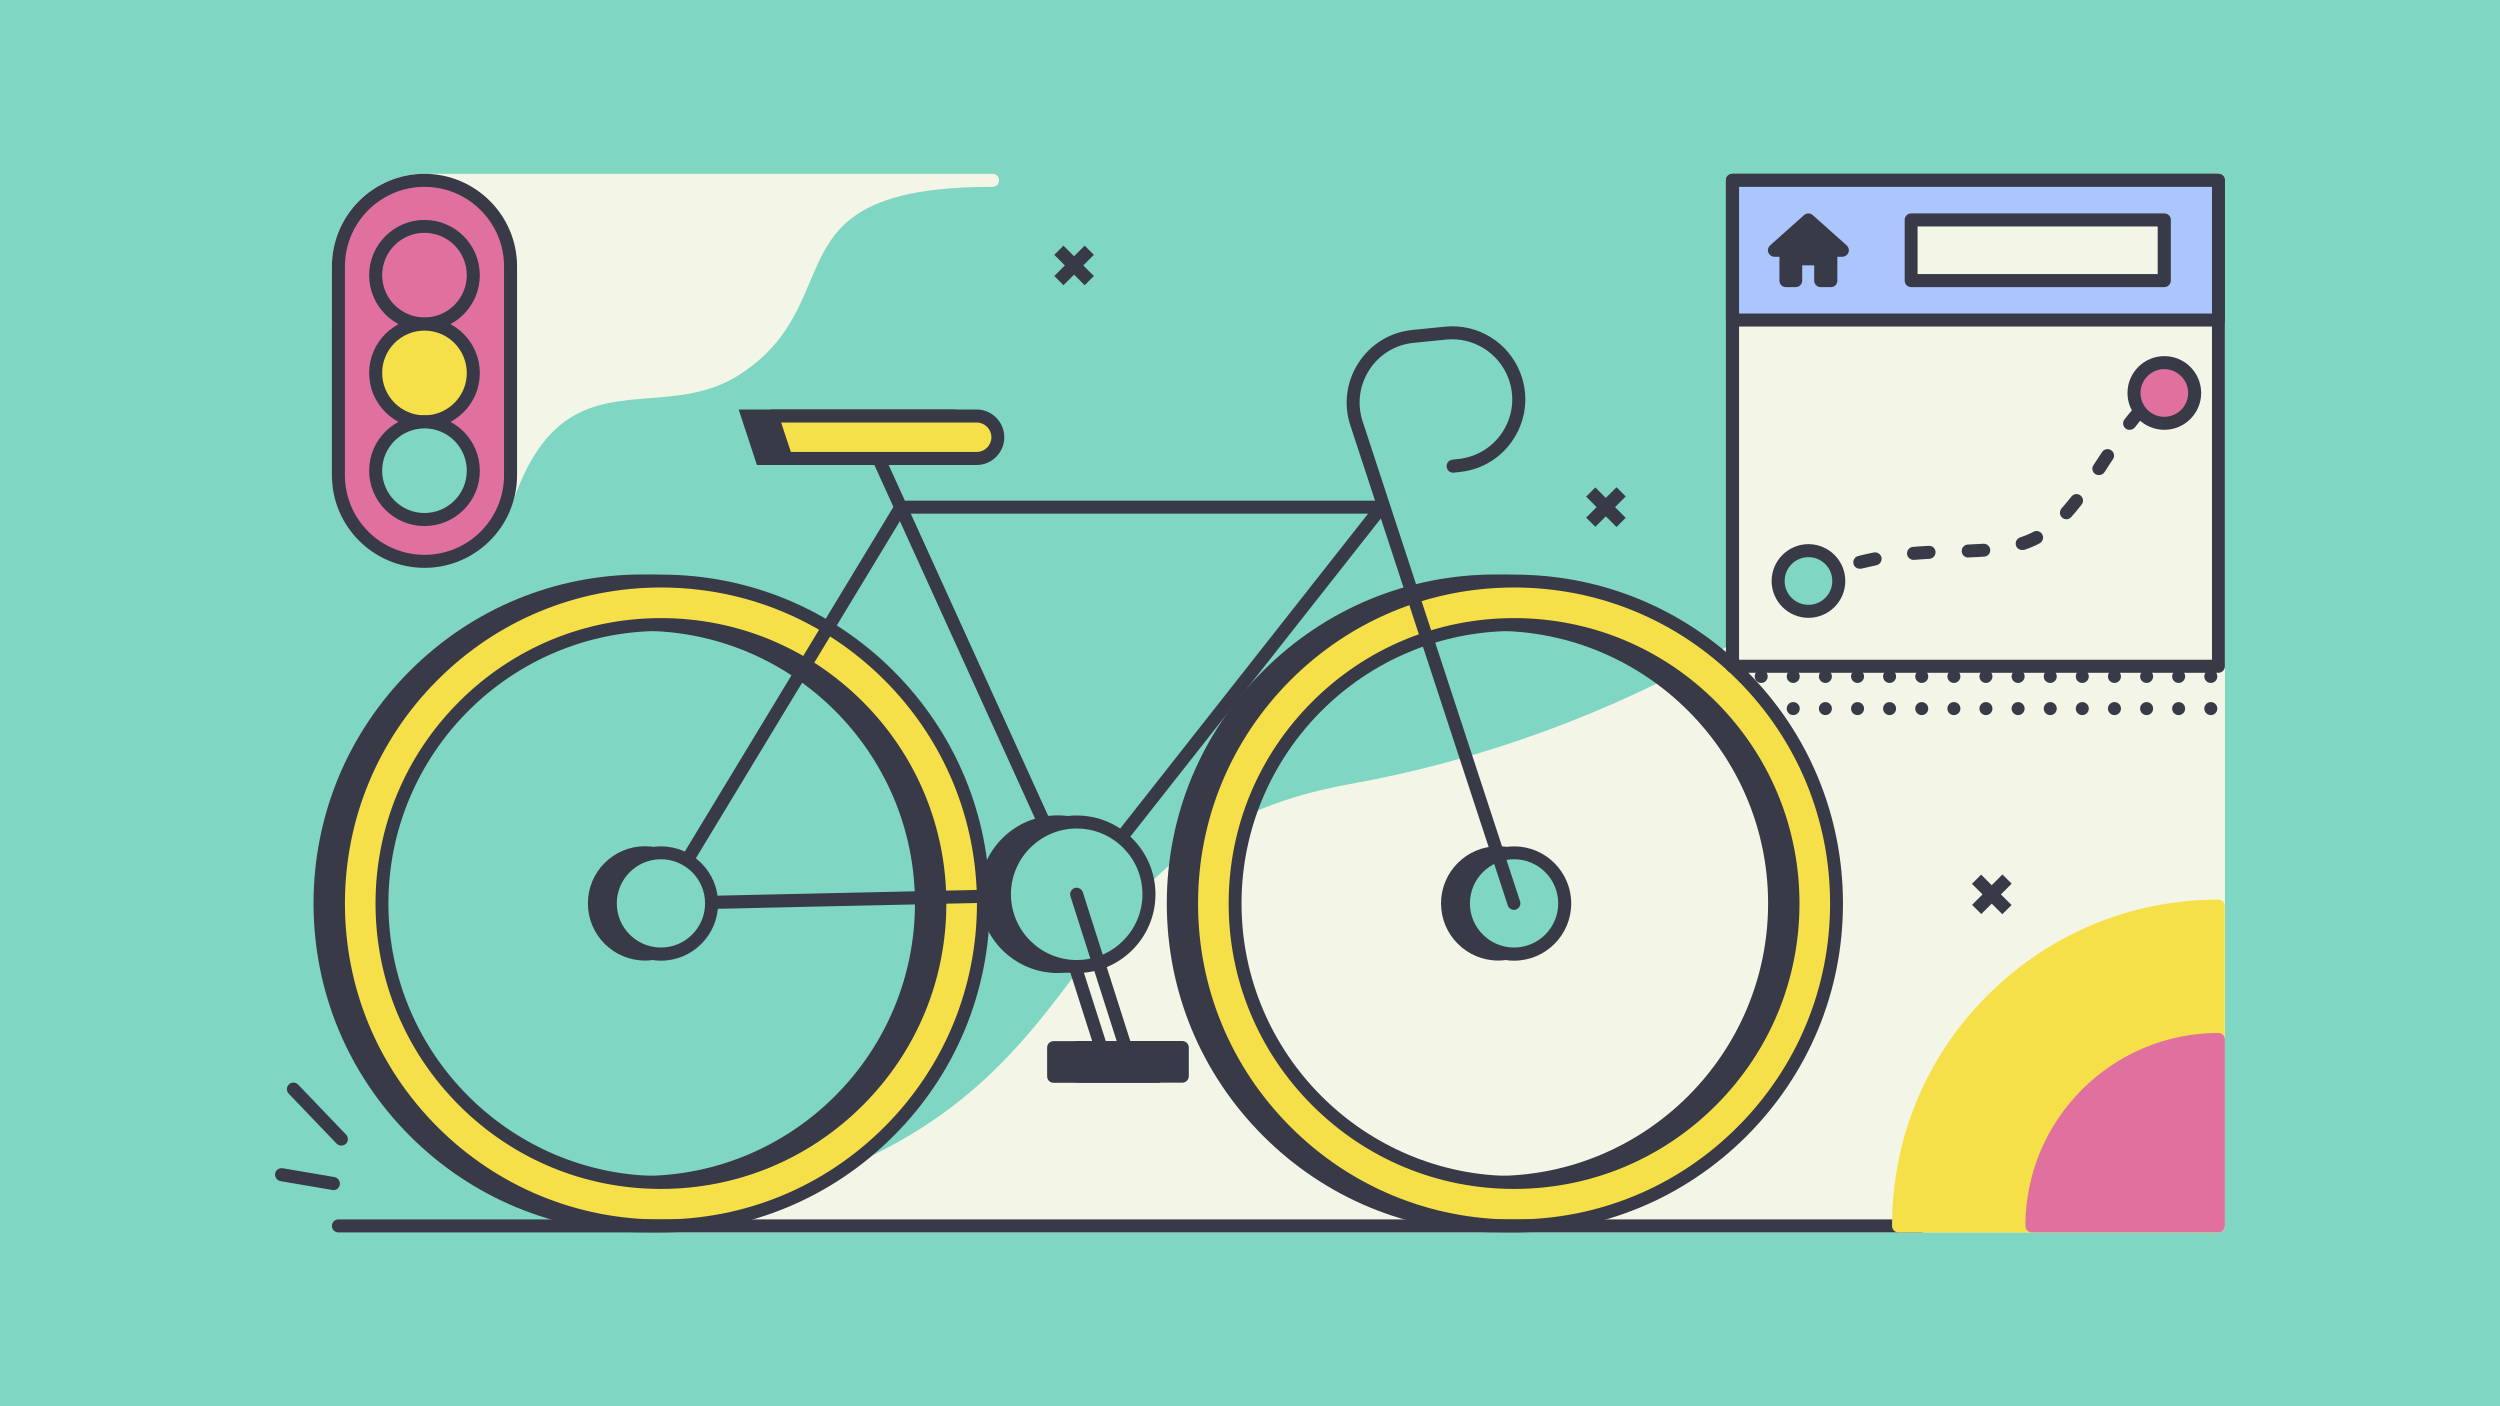 <?xml version="1.0" encoding="utf-8"?>
<!-- Generator: Adobe Illustrator 22.0.1, SVG Export Plug-In . SVG Version: 6.00 Build 0)  -->
<svg version="1.1" id="Layer_1" xmlns="http://www.w3.org/2000/svg" xmlns:xlink="http://www.w3.org/1999/xlink" x="0px" y="0px" viewBox="0 0 1920 1080" style="enable-background:new 0 0 1920 1080;" xml:space="preserve">

<rect y="0" width="1920" height="1080" style="fill:#7FD6C2;"/>
<g>
	<path d="M762.4,133.5H325.8c-39.1,0-70.9,31.8-70.9,70.9v48.5c0,1.9,1.1,3.7,2.9,4.5c4.8,2.3,8.4,8,9.1,14.5
		c1.8,17.5,2.8,35.9,3,56.5c0.1,14.4-1.9,15.7-4.4,17.3c-5.3,3.4-9.4,7.4-10.3,25.3c-0.3,5.1,5.3,6.2,9.4,7
		c3.4,0.7,8.2,1.4,14.8,2.3c12,1.6,28.3,3.3,44,5c23.2,2.5,54.7,5.9,60.6,7.8c0.7,0.6,1.5,1,2.5,1.2c0.3,0,0.6,0.1,0.8,0.1
		c2.1,0,4.1-1.4,4.8-3.5c25.2-78.6,64.8-81.8,106.7-85.1c22.4-1.8,45.6-3.6,67.1-16.8c34.5-21.2,46-48.5,56.1-72.5
		c8.2-19.4,16-37.8,34.8-50.9c21.5-15.1,55.1-22.1,105.5-22.1c2.8,0,5-2.2,5-5S765.2,133.5,762.4,133.5z" style="fill:#F3F6E6;"/>
	<path d="M1705,133.7c-2.2-0.6-4.5,0.4-5.6,2.4c-0.1,0.2-10.7,18.9-31.6,48.5c-51.5,73-164.2,210.5-339.7,310.9
		c-91.9,52.6-190,88.5-291.6,106.7c-117.1,21-161.1,79.8-207.7,142.1c-28.4,37.9-57.8,77.2-105.6,111.5
		c-54.4,39-125.2,65.4-216.4,80.8c-2.6,0.4-4.4,2.8-4.2,5.3c0.2,2.6,2.4,4.6,5,4.6h1196.2c2.8,0,5-2.2,5-5v-803
		C1708.7,136.3,1707.2,134.3,1705,133.7z" style="fill:#F3F6E6;"/>
	<g>
		<g>
			<g>
				<g>
					<circle cx="1697.9" cy="494.8" r="5" style="fill:#383A48;"/>
				</g>
			</g>
			<g>
				<g>
					<circle cx="1697.9" cy="519.5" r="5" style="fill:#383A48;"/>
				</g>
			</g>
			<g>
				<g>
					<circle cx="1697.9" cy="544.2" r="5" style="fill:#383A48;"/>
				</g>
			</g>
			<g>
				<g>
					<circle cx="1673.2" cy="494.8" r="5" style="fill:#383A48;"/>
				</g>
			</g>
			<g>
				<g>
					<circle cx="1673.2" cy="519.5" r="5" style="fill:#383A48;"/>
				</g>
			</g>
			<g>
				<g>
					<circle cx="1673.2" cy="544.2" r="5" style="fill:#383A48;"/>
				</g>
			</g>
			<g>
				<g>
					<circle cx="1648.6" cy="494.8" r="5" style="fill:#383A48;"/>
				</g>
			</g>
			<g>
				<g>
					<circle cx="1648.6" cy="519.5" r="5" style="fill:#383A48;"/>
				</g>
			</g>
			<g>
				<g>
					<circle cx="1648.6" cy="544.2" r="5" style="fill:#383A48;"/>
				</g>
			</g>
			<g>
				<g>
					<circle cx="1623.9" cy="494.8" r="5" style="fill:#383A48;"/>
				</g>
			</g>
			<g>
				<g>
					<circle cx="1623.9" cy="519.5" r="5" style="fill:#383A48;"/>
				</g>
			</g>
			<g>
				<g>
					<circle cx="1623.9" cy="544.2" r="5" style="fill:#383A48;"/>
				</g>
			</g>
			<g>
				<g>
					<circle cx="1599.2" cy="494.8" r="5" style="fill:#383A48;"/>
				</g>
			</g>
			<g>
				<g>
					<circle cx="1599.2" cy="519.5" r="5" style="fill:#383A48;"/>
				</g>
			</g>
			<g>
				<g>
					<circle cx="1599.2" cy="544.2" r="5" style="fill:#383A48;"/>
				</g>
			</g>
			<g>
				<g>
					<circle cx="1574.6" cy="494.8" r="5" style="fill:#383A48;"/>
				</g>
			</g>
			<g>
				<g>
					<circle cx="1574.6" cy="519.5" r="5" style="fill:#383A48;"/>
				</g>
			</g>
			<g>
				<g>
					<circle cx="1574.6" cy="544.2" r="5" style="fill:#383A48;"/>
				</g>
			</g>
			<g>
				<g>
					<circle cx="1549.9" cy="494.8" r="5" style="fill:#383A48;"/>
				</g>
			</g>
			<g>
				<g>
					<circle cx="1549.9" cy="519.5" r="5" style="fill:#383A48;"/>
				</g>
			</g>
			<g>
				<g>
					<circle cx="1549.9" cy="544.2" r="5" style="fill:#383A48;"/>
				</g>
			</g>
			<g>
				<g>
					<circle cx="1525.2" cy="494.8" r="5" style="fill:#383A48;"/>
				</g>
			</g>
			<g>
				<g>
					<circle cx="1525.2" cy="519.5" r="5" style="fill:#383A48;"/>
				</g>
			</g>
			<g>
				<g>
					<circle cx="1525.2" cy="544.2" r="5" style="fill:#383A48;"/>
				</g>
			</g>
			<g>
				<g>
					<circle cx="1500.6" cy="494.8" r="5" style="fill:#383A48;"/>
				</g>
			</g>
			<g>
				<g>
					<circle cx="1500.6" cy="519.5" r="5" style="fill:#383A48;"/>
				</g>
			</g>
			<g>
				<g>
					<circle cx="1500.6" cy="544.2" r="5" style="fill:#383A48;"/>
				</g>
			</g>
			<g>
				<g>
					<circle cx="1475.9" cy="494.8" r="5" style="fill:#383A48;"/>
				</g>
			</g>
			<g>
				<g>
					<circle cx="1475.9" cy="519.5" r="5" style="fill:#383A48;"/>
				</g>
			</g>
			<g>
				<g>
					<circle cx="1475.9" cy="544.2" r="5" style="fill:#383A48;"/>
				</g>
			</g>
			<g>
				<g>
					<circle cx="1451.2" cy="494.8" r="5" style="fill:#383A48;"/>
				</g>
			</g>
			<g>
				<g>
					<circle cx="1451.2" cy="519.5" r="5" style="fill:#383A48;"/>
				</g>
			</g>
			<g>
				<g>
					<circle cx="1451.2" cy="544.2" r="5" style="fill:#383A48;"/>
				</g>
			</g>
			<g>
				<g>
					<circle cx="1426.6" cy="494.8" r="5" style="fill:#383A48;"/>
				</g>
			</g>
			<g>
				<g>
					<circle cx="1426.6" cy="519.5" r="5" style="fill:#383A48;"/>
				</g>
			</g>
			<g>
				<g>
					<circle cx="1426.6" cy="544.2" r="5" style="fill:#383A48;"/>
				</g>
			</g>
			<g>
				<g>
					<circle cx="1401.9" cy="494.8" r="5" style="fill:#383A48;"/>
				</g>
			</g>
			<g>
				<g>
					<circle cx="1401.9" cy="519.5" r="5" style="fill:#383A48;"/>
				</g>
			</g>
			<g>
				<g>
					<circle cx="1401.9" cy="544.2" r="5" style="fill:#383A48;"/>
				</g>
			</g>
			<g>
				<g>
					<circle cx="1377.2" cy="494.8" r="5" style="fill:#383A48;"/>
				</g>
			</g>
			<g>
				<g>
					<circle cx="1377.2" cy="519.5" r="5" style="fill:#383A48;"/>
				</g>
			</g>
			<g>
				<g>
					<circle cx="1377.2" cy="544.2" r="5" style="fill:#383A48;"/>
				</g>
			</g>
			<g>
				<g>
					<circle cx="1352.6" cy="494.8" r="5" style="fill:#383A48;"/>
				</g>
			</g>
			<g>
				<g>
					<circle cx="1352.6" cy="519.5" r="5" style="fill:#383A48;"/>
				</g>
			</g>
			<g>
				<g>
					<circle cx="1352.6" cy="544.2" r="5" style="fill:#383A48;"/>
				</g>
			</g>
		</g>
	</g>
	<g>
		<g>
			<path d="M1327.3,515.2c-47.7-47.7-111.2-74-178.6-74c-67.5,0-130.9,26.3-178.6,74c-47.7,47.7-74,111.2-74,178.6
				c0,67.5,26.3,130.9,74,178.6c47.7,47.7,111.2,74,178.6,74c67.5,0,130.9-26.3,178.6-74s74-111.2,74-178.6S1375,562.9,1327.3,515.2
				z M1357.9,693.8c0,115.4-93.9,209.3-209.3,209.3s-209.3-93.9-209.3-209.3s93.9-209.3,209.3-209.3
				C1264,484.6,1357.9,578.5,1357.9,693.8z" style="fill:#383A48;"/>
			<path d="M1150.6,649.9c-24.2,0-43.9,19.7-43.9,43.9s19.7,43.9,43.9,43.9c24.2,0,43.9-19.7,43.9-43.9
				C1194.6,669.6,1174.9,649.9,1150.6,649.9z" style="fill:#383A48;"/>
			<path d="M493.4,441.2c-67.5,0-130.9,26.3-178.6,74s-74,111.2-74,178.6c0,67.5,26.3,130.9,74,178.6
				c47.7,47.7,111.2,74,178.6,74c67.5,0,130.9-26.3,178.6-74s74-111.2,74-178.6c0-67.5-26.3-130.9-74-178.6S560.9,441.2,493.4,441.2
				z M702.7,693.8c0,115.4-93.9,209.3-209.3,209.3s-209.3-93.9-209.3-209.3S378,484.5,493.4,484.5S702.7,578.5,702.7,693.8z" style="fill:#383A48;"/>
			<circle cx="495.4" cy="693.8" r="43.9" style="fill:#383A48;"/>
			<path d="M889.1,799.5h-39.9l-17.7-55.4c24-8,41.3-30.7,41.3-57.4c0-33.4-27.1-60.5-60.5-60.5S752,653.4,752,686.8
				s27.1,60.5,60.5,60.5c3.2,0,6.4-0.3,9.4-0.7l16.9,53h-29.6c-2.8,0-5,2.2-5,5v22c0,2.8,2.2,5,5,5h80c2.8,0,5-2.2,5-5v-22
				C894.1,801.7,891.9,799.5,889.1,799.5z" style="fill:#383A48;"/>
			<path d="M731.3,314.5h-164l14,42.6h150c11.8,0,21.3-9.6,21.3-21.3S743,314.5,731.3,314.5z" style="fill:#383A48;"/>
		</g>
		<g>
			<g>
				<path d="M1162.8,446.2c-136.8,0-247.6,110.9-247.6,247.6c0,136.8,110.9,247.6,247.6,247.6
					c136.8,0,247.6-110.9,247.6-247.6S1299.6,446.2,1162.8,446.2z M1162.8,908.1c-118.3,0-214.3-95.9-214.3-214.3
					c0-118.3,95.9-214.3,214.3-214.3s214.3,95.9,214.3,214.3C1377.1,812.2,1281.1,908.1,1162.8,908.1z" style="fill:#F6E049;"/>
				<path d="M1162.8,946.5c-67.5,0-130.9-26.3-178.6-74c-47.7-47.7-74-111.2-74-178.6c0-67.5,26.3-130.9,74-178.6
					c47.7-47.7,111.2-74,178.6-74c67.5,0,130.9,26.3,178.6,74s74,111.2,74,178.6c0,67.5-26.3,130.9-74,178.6
					C1293.7,920.2,1230.3,946.5,1162.8,946.5z M1162.8,451.2c-64.8,0-125.7,25.2-171.6,71.1c-45.8,45.8-71.1,106.8-71.1,171.6
					s25.2,125.7,71.1,171.6c45.8,45.8,106.8,71.1,171.6,71.1c64.8,0,125.7-25.2,171.6-71.1c45.8-45.8,71.1-106.8,71.1-171.6
					s-25.2-125.7-71.1-171.6S1227.6,451.2,1162.8,451.2z M1162.8,913.1c-58.6,0-113.6-22.8-155-64.2s-64.2-96.5-64.2-155
					c0-58.6,22.8-113.6,64.2-155s96.5-64.2,155-64.2s113.6,22.8,155,64.2s64.2,96.5,64.2,155c0,58.6-22.8,113.6-64.2,155
					C1276.4,890.3,1221.4,913.1,1162.8,913.1z M1162.8,484.6c-115.4,0-209.3,93.9-209.3,209.3s93.9,209.3,209.3,209.3
					s209.3-93.9,209.3-209.3C1372.1,578.5,1278.2,484.6,1162.8,484.6z" style="fill:#383A48;"/>
			</g>
			<g>
				<g>
					<circle cx="1162.8" cy="693.8" r="38.9" style="fill:#7FD6C2;"/>
				</g>
				<g>
					<path d="M1162.8,737.8c-24.2,0-43.9-19.7-43.9-43.9s19.7-43.9,43.9-43.9c24.2,0,43.9,19.7,43.9,43.9
						C1206.7,718.1,1187,737.8,1162.8,737.8z M1162.8,659.9c-18.7,0-33.9,15.2-33.9,33.9s15.2,33.9,33.9,33.9
						c18.7,0,33.9-15.2,33.9-33.9S1181.5,659.9,1162.8,659.9z" style="fill:#383A48;"/>
				</g>
			</g>
		</g>
		<g>
			<g>
				<path d="M507.5,446.2c-136.8,0-247.6,110.9-247.6,247.6c0,136.8,110.9,247.6,247.6,247.6
					c136.8,0,247.6-110.9,247.6-247.6C755.2,557.1,644.3,446.2,507.5,446.2z M507.5,908.1c-118.3,0-214.3-95.9-214.3-214.3
					c0-118.3,95.9-214.3,214.3-214.3s214.3,95.9,214.3,214.3S625.9,908.1,507.5,908.1z" style="fill:#F6E049;"/>
				<path d="M507.6,946.5c-67.5,0-130.9-26.3-178.6-74s-74-111.2-74-178.6c0-67.5,26.3-130.9,74-178.6
					c47.7-47.7,111.2-74,178.6-74c67.5,0,130.9,26.3,178.6,74s74,111.2,74,178.6c0,67.5-26.3,130.9-74,178.6
					C638.5,920.2,575,946.5,507.6,946.5z M507.6,451.2c-64.8,0-125.7,25.2-171.6,71.1c-45.8,45.8-71.1,106.8-71.1,171.6
					s25.2,125.7,71.1,171.6c45.8,45.8,106.8,71.1,171.6,71.1s125.7-25.2,171.6-71.1c45.8-45.8,71.1-106.8,71.1-171.6
					s-25.2-125.7-71.1-171.6S572.4,451.2,507.6,451.2z M507.6,913.1c-58.6,0-113.6-22.8-155-64.2s-64.2-96.5-64.2-155
					c0-58.6,22.8-113.6,64.2-155s96.5-64.2,155-64.2s113.6,22.8,155,64.2s64.2,96.5,64.2,155c0,58.6-22.8,113.6-64.2,155
					S566.1,913.1,507.6,913.1z M507.6,484.6c-115.4,0-209.3,93.9-209.3,209.3s93.9,209.3,209.3,209.3s209.3-93.9,209.3-209.3
					C716.8,578.5,622.9,484.6,507.6,484.6z" style="fill:#383A48;"/>
			</g>
		</g>
		<g>
			<line x1="826.9" y1="686.8" x2="674.8" y2="352.1" style="fill:none;"/>
			<path d="M826.9,691.8c-1.9,0-3.7-1.1-4.6-2.9L670.2,354.2c-1.1-2.5,0-5.5,2.5-6.6s5.5,0,6.6,2.5l152.1,334.6
				c1.1,2.5,0,5.5-2.5,6.6C828.3,691.6,827.6,691.8,826.9,691.8z" style="fill:#383A48;"/>
		</g>
		<g>
			<path d="M507.6,698.8c-1.8,0-3.4-0.9-4.3-2.5s-0.9-3.5,0.1-5.1l184.2-304.3c0.9-1.5,2.5-2.4,4.3-2.4H1061
				c1.9,0,3.7,1.1,4.5,2.8c0.8,1.7,0.6,3.8-0.6,5.3L830.8,689.9c-0.9,1.2-2.3,1.9-3.8,1.9l-319.4,7.1
				C507.6,698.8,507.6,698.8,507.6,698.8z M694.6,394.5l-178,294.1l307.9-6.8l226.2-287.3H694.6z" style="fill:#383A48;"/>
		</g>
		<g>
			<path d="M1162.8,698.8c-2.1,0-4.1-1.3-4.8-3.4l-120.9-368.6c-5.4-16.2-3.1-33.7,6.2-48.1s24.4-23.6,41.4-25.3l25-2.5
				c25.3-2.6,49.2,12.2,58.1,36c6.2,16.4,4.4,34.4-4.8,49.3s-24.5,24.5-42,26.3l-4.5,0.5c-2.7,0.3-5.2-1.7-5.5-4.5
				c-0.3-2.7,1.7-5.2,4.5-5.5l4.5-0.5c14.3-1.5,26.9-9.3,34.5-21.6c7.6-12.3,9-27,3.9-40.5c-7.4-19.5-27-31.7-47.8-29.6l-25,2.5
				c-14,1.4-26.4,9-34,20.8s-9.5,26.2-5.1,39.5l120.9,368.6c0.9,2.6-0.6,5.4-3.2,6.3C1163.8,698.8,1163.3,698.8,1162.8,698.8z" style="fill:#383A48;"/>
		</g>
		<g>
			<g>
				<circle cx="826.9" cy="686.8" r="55.5" style="fill:#7FD6C2;"/>
			</g>
			<g>
				<path d="M826.9,747.3c-33.4,0-60.5-27.1-60.5-60.5s27.1-60.5,60.5-60.5s60.5,27.1,60.5,60.5
					S860.3,747.3,826.9,747.3z M826.9,636.3c-27.8,0-50.5,22.7-50.5,50.5s22.7,50.5,50.5,50.5s50.5-22.7,50.5-50.5
					S854.8,636.3,826.9,636.3z" style="fill:#383A48;"/>
			</g>
		</g>
		<g>
			<path d="M868,820.5c-2.1,0-4.1-1.4-4.8-3.5l-41.1-128.7c-0.8-2.6,0.6-5.4,3.2-6.3c2.6-0.8,5.4,0.6,6.3,3.2L872.7,814
				c0.8,2.6-0.6,5.4-3.2,6.3C869,820.4,868.5,820.5,868,820.5z" style="fill:#383A48;"/>
		</g>
		<g>
			<rect x="828" y="804.5" width="80" height="22" style="fill:#383A48;"/>
			<path d="M908,831.5h-80c-2.8,0-5-2.2-5-5v-22c0-2.8,2.2-5,5-5h80c2.8,0,5,2.2,5,5v22
				C913,829.3,910.7,831.5,908,831.5z M833,821.5h70v-12h-70V821.5z" style="fill:#383A48;"/>
		</g>
		<g>
			<path d="M750.1,352.1H603.7L593,319.5h157.1c9,0,16.3,7.3,16.3,16.3l0,0C766.4,344.8,759.1,352.1,750.1,352.1z" style="fill:#F6E049;"/>
			<path d="M750.1,357.1H603.7c-2.2,0-4.1-1.4-4.8-3.4l-10.7-32.6c-0.5-1.5-0.2-3.2,0.7-4.5s2.4-2.1,4-2.1H750
				c11.8,0,21.3,9.6,21.3,21.3S761.8,357.1,750.1,357.1z M607.4,347.1h142.7c6.2,0,11.3-5.1,11.3-11.3c0-6.2-5.1-11.3-11.3-11.3
				H599.9L607.4,347.1z" style="fill:#383A48;"/>
		</g>
		<g>
			<g>
				<circle cx="507.6" cy="693.8" r="38.9" style="fill:#7FD6C2;"/>
			</g>
			<g>
				<path d="M507.6,737.8c-24.2,0-43.9-19.7-43.9-43.9s19.7-43.9,43.9-43.9s43.9,19.7,43.9,43.9
					S531.8,737.8,507.6,737.8z M507.6,659.9c-18.7,0-33.9,15.2-33.9,33.9s15.2,33.9,33.9,33.9s33.9-15.2,33.9-33.9
					S526.3,659.9,507.6,659.9z" style="fill:#383A48;"/>
			</g>
		</g>
	</g>
	<g>
		<path d="M1475.7,946.5H259.9c-2.8,0-5-2.2-5-5s2.2-5,5-5h1215.8c2.8,0,5,2.2,5,5S1478.5,946.5,1475.7,946.5z" style="fill:#383A48;"/>
	</g>
	<g>
		<g>
			<rect x="1330.6" y="138.5" width="373.2" height="373.2" style="fill:#F3F6E6;"/>
			<path d="M1703.7,516.7h-373.2c-2.8,0-5-2.2-5-5V138.5c0-2.8,2.2-5,5-5h373.2c2.8,0,5,2.2,5,5v373.2
				C1708.7,514.5,1706.5,516.7,1703.7,516.7z M1335.6,506.7h363.2V143.5h-363.2L1335.6,506.7L1335.6,506.7z" style="fill:#383A48;"/>
		</g>
		<g>
			<rect x="1330.6" y="138.5" width="373.2" height="107.3" style="fill:#AAC6FC;"/>
			<path d="M1703.7,250.8h-373.2c-2.8,0-5-2.2-5-5V138.5c0-2.8,2.2-5,5-5h373.2c2.8,0,5,2.2,5,5v107.3
				C1708.7,248.5,1706.5,250.8,1703.7,250.8z M1335.6,240.8h363.2v-97.3h-363.2L1335.6,240.8L1335.6,240.8z" style="fill:#383A48;"/>
		</g>
		<g>
			<polygon points="1415,192.2 1406.2,192.2 1406.2,215.5 1398.4,215.5 1398.4,198.7 1379.1,198.7 1379.1,215.5 
				1371.6,215.5 1371.6,192.2 1362.8,192.2 1388.9,168.8 			" style="fill:#383A48;"/>
			<path d="M1406.2,220.5h-7.9c-2.8,0-5-2.2-5-5v-11.7h-9.2v11.7c0,2.8-2.2,5-5,5h-7.5c-2.8,0-5-2.2-5-5v-18.3h-3.8
				c-2.1,0-3.9-1.3-4.7-3.2s-0.2-4.1,1.3-5.5l26.1-23.3c1.9-1.7,4.8-1.7,6.7,0l26.1,23.3c1.5,1.4,2.1,3.6,1.3,5.5s-2.6,3.2-4.7,3.2
				h-3.8v18.3C1411.2,218.2,1409,220.5,1406.2,220.5z M1379.1,193.7h19.2c1.1,0,2,0.3,2.9,0.9v-2.5c0-1.6,0.7-3,1.9-3.9l-14.2-12.7
				l-14.2,12.7c1.2,0.9,1.9,2.3,1.9,3.9v2.3C1377.3,194,1378.2,193.7,1379.1,193.7z" style="fill:#383A48;"/>
		</g>
		<g>
			<circle cx="1662.2" cy="301.8" r="23.3" style="fill:#E0719E;"/>
			<path d="M1662.2,330.1c-15.6,0-28.3-12.7-28.3-28.3c0-15.6,12.7-28.3,28.3-28.3s28.3,12.7,28.3,28.3
				S1677.8,330.1,1662.2,330.1z M1662.2,283.5c-10.1,0-18.3,8.2-18.3,18.3c0,10.1,8.2,18.3,18.3,18.3s18.3-8.2,18.3-18.3
				S1672.2,283.5,1662.2,283.5z" style="fill:#383A48;"/>
		</g>
		<g>
			<rect x="1467.7" y="168.8" width="194.4" height="46.6" style="fill:#F3F6E6;"/>
			<path d="M1662.2,220.5h-194.4c-2.8,0-5-2.2-5-5v-46.6c0-2.8,2.2-5,5-5h194.4c2.8,0,5,2.2,5,5v46.6
				C1667.2,218.2,1664.9,220.5,1662.2,220.5z M1472.7,210.5h184.4v-36.6h-184.4V210.5z" style="fill:#383A48;"/>
		</g>
		<g>
			<path d="M1388.9,451.2c-1.9,0-3.7-1-4.5-2.8c-1.2-2.5-0.1-5.5,2.3-6.7c3.7-1.8,7.5-3.5,11.2-5
				c2.5-1.1,5.5,0.2,6.5,2.7c1.1,2.6-0.2,5.5-2.7,6.5c-3.6,1.5-7.2,3.1-10.7,4.8C1390.4,451,1389.6,451.2,1388.9,451.2z
				 M1428.3,436.8c-2.2,0-4.3-1.5-4.8-3.7c-0.7-2.7,0.9-5.4,3.6-6.1c3.9-1,7.9-1.9,12-2.7c2.7-0.5,5.3,1.2,5.9,3.9
				c0.5,2.7-1.2,5.3-3.9,5.9c-3.8,0.8-7.7,1.7-11.4,2.6C1429.1,436.8,1428.7,436.8,1428.3,436.8z M1469.6,430c-2.6,0-4.8-2-5-4.6
				c-0.2-2.8,1.8-5.2,4.6-5.4c3.8-0.3,7.8-0.6,12.1-0.8c2.8-0.2,5.1,2,5.2,4.7c0.1,2.8-2,5.1-4.7,5.3c-4.2,0.2-8.1,0.5-11.8,0.8
				C1469.9,430,1469.8,430,1469.6,430z M1511.6,428.2c-2.7,0-4.9-2.1-5-4.8c-0.1-2.8,2-5.1,4.8-5.2c4.6-0.2,8.4-0.4,11.8-0.6
				c2.7-0.2,5.1,1.9,5.3,4.6c0.2,2.8-1.9,5.1-4.6,5.3c-3.5,0.3-7.4,0.4-12.1,0.6C1511.7,428.2,1511.6,428.2,1511.6,428.2z
				 M1553,422.4c-2.1,0-4.1-1.3-4.7-3.4c-0.9-2.6,0.6-5.4,3.2-6.3c3.7-1.2,7-2.6,10.2-4.3c2.4-1.3,5.5-0.4,6.8,2.1
				c1.3,2.4,0.4,5.5-2.1,6.8c-3.7,2-7.6,3.6-11.8,5C1554.1,422.4,1553.5,422.4,1553,422.4z M1587,398.8c-1.2,0-2.4-0.4-3.3-1.3
				c-2.1-1.8-2.2-5-0.4-7.1c2.4-2.7,4.9-5.7,7.5-9c1.7-2.2,4.8-2.6,7-0.9s2.6,4.8,0.9,7c-2.7,3.5-5.3,6.6-7.9,9.5
				C1589.8,398.2,1588.4,398.8,1587,398.8z M1611.9,364.9c-0.9,0-1.9-0.3-2.7-0.8c-2.3-1.5-3-4.6-1.4-6.9c1.6-2.5,3.2-4.9,4.8-7.3
				l1.8-2.7c1.5-2.3,4.6-3,6.9-1.5s3,4.6,1.5,6.9l-1.8,2.7c-1.6,2.4-3.2,4.9-4.8,7.4C1615.2,364.1,1613.6,364.9,1611.9,364.9z
				 M1635.5,330.1c-1.1,0-2.1-0.3-3-1c-2.2-1.7-2.6-4.8-0.9-7c2.8-3.6,5.4-6.8,8-9.6c1.9-2,5-2.2,7.1-0.3c2,1.9,2.2,5,0.3,7.1
				c-2.4,2.6-4.8,5.5-7.4,8.9C1638.5,329.5,1637,330.1,1635.5,330.1z" style="fill:#383A48;"/>
		</g>
		<g>
			<g>
				<circle cx="1388.9" cy="446.2" r="23.3" style="fill:#7FD6C2;"/>
			</g>
			<g>
				<path d="M1388.9,474.5c-15.6,0-28.3-12.7-28.3-28.3c0-15.6,12.7-28.3,28.3-28.3s28.3,12.7,28.3,28.3
					C1417.2,461.8,1404.5,474.5,1388.9,474.5z M1388.9,427.9c-10.1,0-18.3,8.2-18.3,18.3c0,10.1,8.2,18.3,18.3,18.3
					s18.3-8.2,18.3-18.3C1407.2,436.1,1399,427.9,1388.9,427.9z" style="fill:#383A48;"/>
			</g>
		</g>
	</g>
	<g>
		<g>
			<path d="M326,431.1L326,431.1c-36.5,0-66.1-29.6-66.1-66.1V204.6c0-36.5,29.6-66.1,66.1-66.1l0,0
				c36.5,0,66.1,29.6,66.1,66.1V365C392.1,401.5,362.5,431.1,326,431.1z" style="fill:#E0719E;"/>
			<path d="M326,436.1c-39.2,0-71.1-31.9-71.1-71.1V204.6c0-39.2,31.9-71.1,71.1-71.1s71.1,31.9,71.1,71.1V365
				C397.1,404.2,365.2,436.1,326,436.1z M326,143.5c-33.7,0-61.1,27.4-61.1,61.1V365c0,33.7,27.4,61.1,61.1,61.1l0,0
				c33.7,0,61.1-27.4,61.1-61.1V204.6C387.1,170.9,359.7,143.5,326,143.5z" style="fill:#383A48;"/>
		</g>
		<g>
			<g>
				<circle cx="326" cy="211.4" r="37.5" style="fill:#E0719E;"/>
				<path d="M326,253.9c-23.5,0-42.5-19.1-42.5-42.5s19.1-42.5,42.5-42.5c23.5,0,42.5,19.1,42.5,42.5
					S349.5,253.9,326,253.9z M326,178.8c-17.9,0-32.5,14.6-32.5,32.5s14.6,32.5,32.5,32.5s32.5-14.6,32.5-32.5S344,178.8,326,178.8z
					" style="fill:#383A48;"/>
			</g>
			<g>
				<circle cx="326" cy="286.4" r="37.5" style="fill:#F6E049;"/>
				<path d="M326,329c-23.5,0-42.5-19.1-42.5-42.5c0-23.5,19.1-42.5,42.5-42.5c23.5,0,42.5,19.1,42.5,42.5
					C368.6,309.9,349.5,329,326,329z M326,253.9c-17.9,0-32.5,14.6-32.5,32.5S308.1,319,326,319s32.5-14.6,32.5-32.5
					S344,253.9,326,253.9z" style="fill:#383A48;"/>
			</g>
			<g>
				<g>
					<circle cx="326" cy="361.5" r="37.5" style="fill:#7FD6C2;"/>
				</g>
				<g>
					<path d="M326,404c-23.5,0-42.5-19.1-42.5-42.5c0-23.5,19.1-42.5,42.5-42.5c23.5,0,42.5,19.1,42.5,42.5
						C368.6,385,349.5,404,326,404z M326,329c-17.9,0-32.5,14.6-32.5,32.5S308.1,394,326,394s32.5-14.6,32.5-32.5S344,329,326,329z" style="fill:#383A48;"/>
				</g>
			</g>
		</g>
	</g>
	<path d="M1703.7,690.9c-66.9,0-129.8,26.1-177.2,73.4s-73.4,110.2-73.4,177.2c0,2.8,2.2,5,5,5h245.5c2.8,0,5-2.2,5-5
		V695.9C1708.7,693.2,1706.5,690.9,1703.7,690.9z" style="fill:#F6E049;"/>
	<path d="M1703.7,793.3c-81.7,0-148.2,66.5-148.2,148.2c0,2.8,2.2,5,5,5h143.2c2.8,0,5-2.2,5-5V798.3
		C1708.7,795.5,1706.5,793.3,1703.7,793.3z" style="fill:#E0719E;"/>
	<g>
		<g>
			<line x1="813.4" y1="215.5" x2="836.7" y2="192.2" style="fill:none;"/>
			
				<rect x="808.5" y="198.8" transform="matrix(0.707 -0.707 0.707 0.707 97.526 643.027)" width="33" height="10" style="fill:#383A48;"/>
		</g>
		<g>
			<line x1="836.7" y1="215.5" x2="813.4" y2="192.2" style="fill:none;"/>
			
				<rect x="820" y="187.3" transform="matrix(0.707 -0.707 0.707 0.707 97.521 643.05)" width="10" height="33" style="fill:#383A48;"/>
		</g>
	</g>
	<g>
		<g>
			<line x1="1221.8" y1="401.1" x2="1245.1" y2="377.8" style="fill:none;"/>
			
				<rect x="1217.1" y="384.4" transform="matrix(0.707 -0.707 0.707 0.707 85.888 986.242)" width="33" height="10" style="fill:#383A48;"/>
		</g>
		<g>
			<line x1="1245.1" y1="401.1" x2="1221.8" y2="377.8" style="fill:none;"/>
			
				<rect x="1228.5" y="373" transform="matrix(0.707 -0.707 0.707 0.707 85.891 986.261)" width="10" height="33" style="fill:#383A48;"/>
		</g>
	</g>
	<g>
		<g>
			<line x1="1518.3" y1="698.4" x2="1541.6" y2="675.1" style="fill:none;"/>
			
				<rect x="1513.5" y="681.8" transform="matrix(0.707 -0.707 0.707 0.707 -37.524 1282.934)" width="33" height="10" style="fill:#383A48;"/>
		</g>
		<g>
			<line x1="1541.6" y1="698.4" x2="1518.3" y2="675.1" style="fill:none;"/>
			
				<rect x="1524.9" y="670.3" transform="matrix(0.707 -0.707 0.707 0.707 -37.552 1282.987)" width="10" height="33" style="fill:#383A48;"/>
		</g>
	</g>
	<g>
		<line x1="225.3" y1="836.4" x2="262.1" y2="874.8" style="fill:none;"/>
		<path d="M262.1,879.8c-1.3,0-2.6-0.5-3.6-1.5l-36.8-38.4c-1.9-2-1.8-5.2,0.2-7.1c2-1.9,5.2-1.8,7.1,0.2l36.8,38.4
			c1.9,2,1.8,5.2-0.2,7.1C264.6,879.4,263.3,879.8,262.1,879.8z" style="fill:#383A48;"/>
	</g>
	<g>
		<line x1="216.3" y1="902.2" x2="256.1" y2="909" style="fill:none;"/>
		<path d="M256.1,914c-0.3,0-0.6,0-0.9-0.1l-39.8-6.8c-2.7-0.5-4.5-3.1-4.1-5.8s3.1-4.5,5.8-4.1l39.8,6.8
			c2.7,0.5,4.5,3.1,4.1,5.8C260.6,912.3,258.5,914,256.1,914z" style="fill:#383A48;"/>
	</g>
</g>
</svg>
